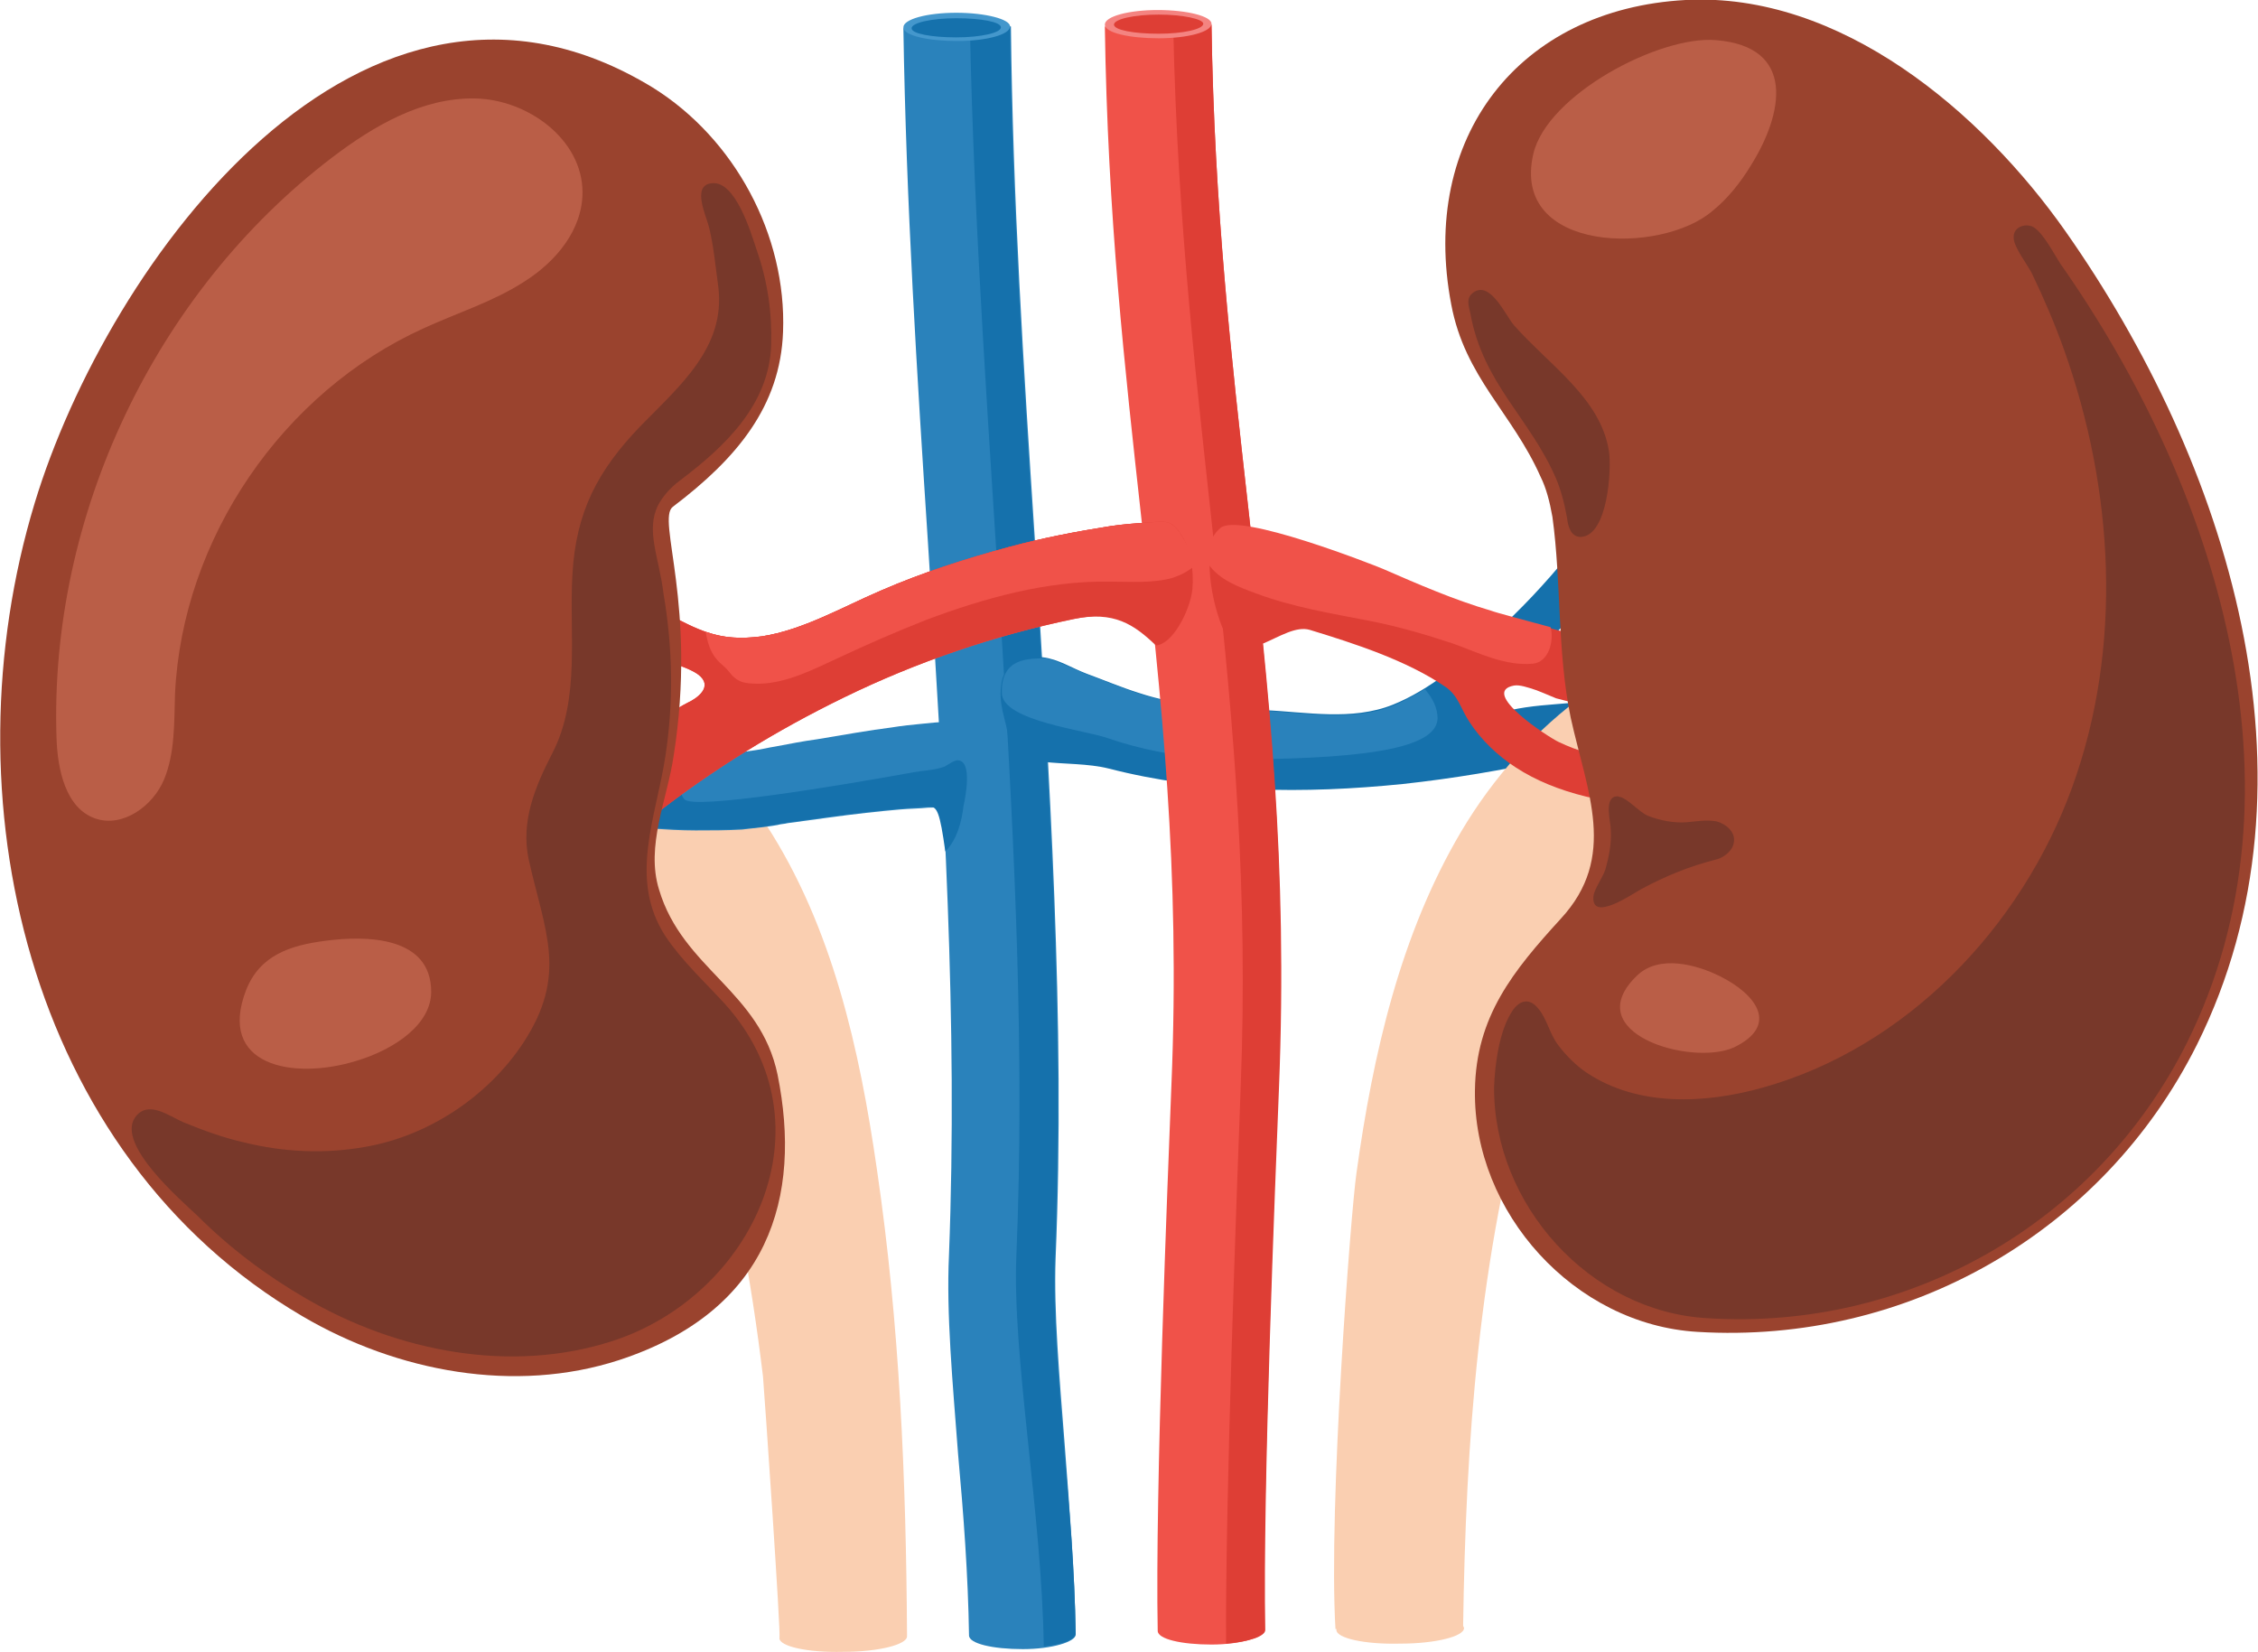 <?xml version="1.0" encoding="utf-8"?>
<!-- Generator: Adobe Illustrator 25.2.0, SVG Export Plug-In . SVG Version: 6.00 Build 0)  -->
<svg version="1.1" id="Layer_1" xmlns="http://www.w3.org/2000/svg" xmlns:xlink="http://www.w3.org/1999/xlink" x="0px" y="0px"
	 viewBox="0 0 247.7 181.2" style="enable-background:new 0 0 247.7 181.2;" xml:space="preserve">
<style type="text/css">
	.st0{fill:#FACFB1;}
	.st1{fill:#2A82BB;}
	.st2{fill:#1571AC;}
	.st3{fill:#F05249;}
	.st4{fill:#4497CC;}
	.st5{fill:#DE3E35;}
	.st6{fill:#9A432E;}
	.st7{fill:#78382A;}
	.st8{fill:#BA5E47;}
	.st9{fill:#F48481;}
</style>
<g>
	<g>
		<g>
			<path class="st0" d="M49.3,71c0.1-2.1,17.5,3.7,18.9,4.5C74.6,79.1,80,84.3,84,90.4c7.3,11.2,10.3,24.7,12.2,37.9
				c2.5,17,3.2,34,3.3,51.1c0,0-13.9,0.2-14,0.2c0.2,0-1.6-26.2-1.8-28.6c-1.3-10.8-3.3-21.6-6.2-32.1c-1.9-7.2-4.3-14.4-9-20.2
				c-2.8-3.5-6.5-6.4-10.6-7.9c-2.2-0.8-4.4-0.8-6.7-1.2c-2.2-0.4-2-0.3-2-2.6C49,81.7,49.2,76.3,49.3,71C49.3,71,49.3,71,49.3,71z"
				/>
		</g>
		<g>
			<path class="st1" d="M116.8,158.5c-0.6-7.6-1.2-14.7-1-20.4c1.1-26.2-0.7-53.2-2.3-79.3c-1.2-18.3-2.4-37.1-2.6-55.9L99.1,3.1
				c0.3,19.1,1.5,38.1,2.7,56.5c1.7,27,3.3,52.5,2.3,78.1c-0.3,6.4,0.4,13.9,1,21.8c0.6,6.6,1.1,13.3,1.2,19.9
				c0,0.9,2.6,1.5,5.9,1.5c3.2,0,5.8-0.8,5.8-1.6C117.9,172.3,117.3,165.3,116.8,158.5z"/>
		</g>
		<g>
			<g>
				<path class="st2" d="M118,179.2c-0.1-6.9-0.7-13.9-1.3-20.7c-0.6-7.6-1.2-14.7-1-20.4c1.1-26.2-0.7-53.2-2.3-79.3
					c-1.2-18.3-2.4-37.1-2.6-55.9L106.4,3c0.9,45.1,6.9,91.6,5.1,134.6c-0.5,11.1,2.8,28.5,3,43C116.6,180.4,118,179.8,118,179.2z"
					/>
			</g>
		</g>
		<g>
			<path class="st1" d="M55.6,83.3c0,0,0.2,0,0.6-0.1c0.1,0,0.2,0,0.3,0c0.1,0,0.3,0,0.4,0c0.3,0,0.6-0.1,1-0.1
				c1.5-0.1,3.5-0.2,6-0.2c2.4,0,5.2,0.1,8.1,0.1c2.9,0,5.9,0,8.7-0.4c0.7-0.1,1.4-0.2,2.1-0.3c0.8-0.1,1.5-0.3,2.2-0.4
				c1.6-0.3,3.1-0.6,4.6-0.8c3-0.5,5.8-1,8.2-1.3c1.2-0.2,2.3-0.3,3.3-0.4c1-0.1,1.9-0.2,2.6-0.2c0.4,0,0.7,0,1-0.1
				c0.3,0,0.5,0,0.7,0c0.4,0,0.6,0,0.6,0l0.1,9.4c0,0-0.2,0-0.5,0c-0.2,0-0.4,0-0.6,0c-0.2,0-0.5,0-0.9,0c-0.6,0-1.4,0.1-2.3,0.1
				c-0.9,0.1-2,0.1-3.1,0.2c-2.3,0.2-5,0.5-7.9,0.9c-1.4,0.2-2.9,0.4-4.4,0.6c-0.4,0.1-0.8,0.1-1.1,0.2l-0.6,0.1l-0.7,0.1
				c-0.9,0.1-1.8,0.2-2.6,0.3c-1.7,0.1-3.4,0.1-5.1,0.1c-1.6,0-3.2-0.1-4.7-0.2c-3-0.2-5.7-0.4-8-0.5c-2.3-0.1-4.2-0.1-5.5-0.1
				c-0.3,0-0.6,0-0.8,0c-0.1,0-0.2,0-0.3,0c-0.1,0-0.2,0-0.3,0c-0.4,0-0.6,0-0.6,0L55.6,83.3z"/>
		</g>
		<g>
			<g>
				<path class="st2" d="M75.1,87.7c-1.2-1.3,0.1-4.7-0.4-4.7c-0.9,0-1.8,0-2.7,0c-2.9,0-5.7-0.1-8.1-0.1c-2.4,0-4.5,0.1-6,0.2
					c-0.4,0-0.7,0.1-1,0.1c-0.1,0-0.3,0-0.4,0c-0.1,0-0.2,0-0.3,0c-0.4,0-0.6,0.1-0.6,0.1l0.6,6.9c0,0,0.2,0,0.6,0
					c0.1,0,0.2,0,0.3,0c0.1,0,0.2,0,0.3,0c0.2,0,0.5,0,0.8,0c1.3,0,3.2,0,5.5,0.1c2.3,0.1,5,0.3,8,0.5c1.5,0.1,3.1,0.2,4.7,0.2
					c1.6,0,3.3,0,5.1-0.1c0.9-0.1,1.7-0.1,2.6-0.3l0.7-0.1l0.6-0.1c0.4-0.1,0.8-0.1,1.1-0.2c1.5-0.2,3-0.4,4.4-0.6
					c2.9-0.4,5.6-0.7,7.9-0.9c1.1-0.1,2.2-0.2,3.1-0.2c0.9-0.1,1.2,0.6,1.8,4.9c1.3-1.3,1.8-3.3,2-5c0.2-0.9,1-4.9-0.6-5
					c-0.5,0-1.1,0.5-1.5,0.7c-1.1,0.4-2.2,0.4-3.3,0.6C91.5,86.3,76.2,88.8,75.1,87.7z"/>
			</g>
		</g>
		<g>
			<path class="st2" d="M175.3,77.2c-0.9-0.4-1.9-0.2-2.9-0.1c-2.2,0.2-4.5,0.3-6.7,0.8c-0.9,0.2-5.2,1.1-3.8-1.1
				c0.9-1.3,2.9-1.9,4.1-2.9c2.4-2.1,4.6-4.3,6.8-6.7c3.8-4.2,7.3-8.8,10.1-13.8l-4.1-2.3c-3.6,6.4-9.2,13.3-15,18.5
				c-3.2,2.9-7,6.1-11,7.7c-4.5,1.8-9.5,0.8-14.1,0.6c-4.7-0.2-9.3-0.4-13.8-1.9c-1.9-0.6-3.8-1.4-5.7-2.1c-1.6-0.6-3.1-1.6-4.8-1.8
				c-1.8-0.2-4.2,0.9-4.5,2.6c-0.5,2.6,0.5,4.2,0.7,6.2c0.2,3.7,6.6,2.3,11,3.4c10.5,2.7,21.5,2.8,32.3,1.7
				c5.5-0.6,10.9-1.5,16.3-2.7c1.7-0.4,4.6-0.5,5.9-1.9c1.1-1.1,1-3.2-0.3-4.1C175.5,77.3,175.4,77.2,175.3,77.2z"/>
		</g>
		<g>
			<g>
				<path class="st1" d="M157.7,78.8c0-1.2-0.6-2.3-1.4-3.2c-1.1,0.7-2.3,1.3-3.4,1.8c-4.5,1.8-9.5,0.8-14.1,0.6
					c-4.7-0.2-9.3-0.4-13.8-1.9c-1.9-0.6-3.8-1.4-5.7-2.1c-0.9-0.3-3.8-1.8-4.8-1.8c-1.4,0.1-4.7-0.2-4.6,3.8c0,3.1,9.3,4.1,11.7,5
					c3.5,1.2,7.2,1.9,10.9,2.2c1.3,0.1,2.6,0.1,3.9,0.1C151.3,83.2,157.6,81.8,157.7,78.8z"/>
			</g>
		</g>
		<g>
			<path class="st0" d="M194.4,87c-0.1,0.1-0.3,0.3-0.5,0.4c-1.4,1-4.7,1.1-6.4,1.9c-4.2,2-7.9,5.2-10.7,8.9
				c-4.4,5.8-6.9,12.8-8.9,19.8c-5.7,19.9-7.1,40-7.4,60.5c0,0-14,0.2-14,0.2c-0.8-13.4,1.7-45.9,2.3-50c1.8-13,4.8-26.2,11.5-37.5
				c3.5-5.9,8.2-11.2,13.8-15.2c1.3-0.9,18.3-9.4,18.6-7.2c0.6,5.2,1.3,10.4,1.9,15.5C194.8,85.8,195.1,86.4,194.4,87z"/>
		</g>
		<g>
			<path class="st3" d="M136.9,55.4c-1.8-16-3.7-32.6-4-52.7l-11.7,0.2c0.3,20.8,2.2,37.6,4,53.9c2.2,19.8,4.3,38.5,3.3,62.3
				c-0.4,10.2-1.8,44.6-1.5,59.8c0,0.9,2.6,1.5,5.9,1.5c3.2,0,5.8-0.8,5.8-1.6c0,0,0,0,0,0c-0.2-14.7,1.1-48.9,1.5-59.2
				C141.3,94.7,139.1,75.6,136.9,55.4z"/>
		</g>
		<g>
			<path class="st4" d="M110.8,2.9c0,0.9-2.6,1.6-5.8,1.6c-3.2,0-5.9-0.6-5.9-1.5c0-0.9,2.6-1.6,5.8-1.6
				C108.1,1.4,110.8,2.1,110.8,2.9z"/>
		</g>
		<g>
			<path class="st2" d="M109.8,3c0,0.6-2.2,1.1-4.9,1.1c-2.7,0-4.9-0.4-4.9-1c0-0.6,2.2-1.1,4.9-1.1C107.6,2,109.8,2.4,109.8,3z"/>
		</g>
		<g>
			<path class="st3" d="M129.4,58.4c-1-1.4-1.6-1.2-3.3-1.1c-1.4,0.1-2.8,0.2-4.2,0.4c-3.8,0.6-7.5,1.3-11.2,2.3
				c-4.8,1.3-9.5,2.8-14.1,4.8c-4.2,1.8-8.5,4.3-13,5c-3.1,0.4-5.2,0.1-8.1-1.3c-5-2.4-9.9-6-13.2-10.5l-3.8,2.7
				c3.1,4.3,8.3,8.7,14,11.5c1.2,0.6,3,1,4.1,1.8c1.7,1.3-0.1,2.6-1.2,3.1c-2.5,1.3-4.6,3.2-6.9,4.9c-3,2.2-5.8,4.6-8.8,6.7
				c1.3,1.7,2.6,3.4,4,5.1c1.4,1.6,2,0.8,3.4-0.5c1.5-1.3,3.1-2.6,4.7-3.9c6.4-5,13.4-9.3,20.8-12.9c8-3.9,16.5-6.8,25.2-8.6
				c4.4-0.9,6.2,0.2,8.7,0c1.8-0.1,3.4-1.3,4.3-3.2C131.6,62.8,130.6,60,129.4,58.4C129.4,58.4,129.4,58.4,129.4,58.4z"/>
		</g>
		<g>
			<path class="st5" d="M129.4,58.4c-1-1.4-1.6-1.2-3.3-1.1c-1.4,0.1-2.8,0.2-4.2,0.4c-3.8,0.6-7.5,1.3-11.2,2.3
				c-4.8,1.3-9.5,2.8-14.1,4.8c-4.2,1.8-8.5,4.3-13,5c-3.1,0.4-5.2,0.1-8.1-1.3c-5-2.4-9.9-6-13.2-10.5l-3.8,2.7
				c3.1,4.3,8.3,8.7,14,11.5c1.2,0.6,3,1,4.1,1.8c1.7,1.3-0.1,2.6-1.2,3.1c-2.5,1.3-4.6,3.2-6.9,4.9c-3,2.2-5.8,4.6-8.8,6.7
				c1.3,1.7,2.6,3.4,4,5.1c1.4,1.6,2,0.8,3.4-0.5c1.5-1.3,3.1-2.6,4.7-3.9c6.4-5,13.4-9.3,20.8-12.9c8-3.9,16.5-6.8,25.2-8.6
				c4.4-0.9,6.6,0.6,9,2.9c1.8-0.1,3.7-3.7,4-6.1C131,62.6,130.6,60,129.4,58.4C129.4,58.4,129.4,58.4,129.4,58.4z"/>
		</g>
		<g>
			<g>
				<path class="st3" d="M129.4,58.4c-1-1.4-1.6-1.2-3.3-1.1c-1.4,0.1-2.8,0.2-4.2,0.4c-3.8,0.6-7.5,1.3-11.2,2.3
					c-4.8,1.3-9.5,2.8-14.1,4.8c-4.2,1.8-8.5,4.3-13,5c-2.4,0.3-4.2,0.2-6.2-0.5c0.2,1.1,0.5,2.2,1.2,3c0.4,0.5,0.9,0.8,1.3,1.3
					c1,1.3,1.7,1.4,3.5,1.4c3-0.1,5.9-1.6,8.5-2.8c3.2-1.5,6.4-2.9,9.7-4.2c6.4-2.4,13.2-4.3,20.1-4.2c2.3,0,4.7,0.2,6.9-0.4
					c0.9-0.3,1.7-0.7,2.4-1.3C130.7,60.7,130.1,59.4,129.4,58.4C129.4,58.4,129.4,58.4,129.4,58.4z"/>
			</g>
		</g>
		<g>
			<g>
				<path class="st5" d="M140.3,119.4c1-24.7-1.1-43.8-3.4-64c-1.8-16-3.7-32.6-4-52.7l-4.2,0.1c0.9,44.3,9.1,73.3,7.4,116.5
					c-0.4,10.7-1.7,45.2-1.6,61c2.5-0.2,4.3-0.8,4.3-1.5c0,0,0,0,0,0C138.5,163.8,139.9,129.6,140.3,119.4z"/>
			</g>
		</g>
		<g>
			<path class="st5" d="M168.5,75.7c0.8,0.3,1.7,0.7,2.2,0.9c4.8,1.3,9.6,2.1,14.5,3c0,0,1.4-6.8,1.4-6.8c-0.1,0.6-21.4-5.2-23-5.6
				c-4.1-1.2-8-2.9-11.9-4.6c-1.2-0.5-15.7-6.2-17.8-4.5c-2.2,1.8-1,8.2,0.4,11.2c2.1,4.5,6.4-1.1,9.4-0.2
				c4.9,1.5,10.5,3.3,14.8,6.2c1.5,1,1.7,2.4,2.7,3.9c1.3,2,3.1,3.7,5.1,5c4.3,2.8,10.2,4.2,18.1,4.5l0.2-4.7
				c-4.6-0.1-9.4-0.6-13.6-2.6c-1.1-0.5-8.8-5.5-4.9-6.2C166.7,75.1,167.6,75.4,168.5,75.7z"/>
		</g>
		<g>
			<g>
				<path class="st6" d="M73.8,55.6c7-5.3,11.8-11,12.1-19.2c0.4-10.6-5.3-21.2-14.3-26.8C39.8-9.8,11.8,28.8,3.8,55.2
					c-9.7,32-1,71.4,29.4,89.2c10.4,6.1,23.3,8.5,34.7,4.8c16.5-5.4,20.1-17.9,17.4-31.3c-1.9-9.2-10.4-11.6-13-20.3
					c-1.5-4.8,0.9-9.9,1.6-14.7C76.5,66.4,72,57,73.8,55.6z"/>
			</g>
			<g>
				<g>
					<path class="st7" d="M72.2,55.4c0.5-0.9,1.2-1.8,2.4-2.7c4.9-3.7,9.8-8.3,10-14.9c0.1-3.5-0.4-7-1.6-10.4
						c-0.6-1.8-2.3-7.6-4.9-7.3c-2.3,0.2-0.6,3.6-0.3,4.9c0.5,2.1,0.7,4.3,1,6.5c0.8,6.6-4.2,10.8-8.6,15.3c-4.7,4.9-7,9.4-7.4,16.1
						c-0.4,6.5,0.9,13.7-2.2,19.7c-1.9,3.7-3.5,7.5-2.6,11.7c1.8,8,4.3,12.6-0.6,20.1c-3.9,5.9-10.4,10.2-17.3,11.4
						c-4.4,0.8-9,0.6-13.4-0.5c-2.2-0.5-4.4-1.3-6.6-2.2c-1.6-0.7-3.9-2.5-5.3-0.5c-2,3,5,9,6.9,10.8c3.5,3.5,7.5,6.5,11.8,9
						c10.1,5.9,22.6,8.3,33.7,4.7c15.4-5,24.3-23.7,12.3-37c-2.2-2.4-4.7-4.7-6.5-7.4c-4.1-6.3-1-13.1,0-19.8
						c0.9-5.9,0.8-11.8-0.2-17.7C72.3,61.1,70.8,58.2,72.2,55.4z"/>
				</g>
			</g>
			<g>
				<path class="st8" d="M63.9,21.1c0-5.8-6-10.2-11.8-10.3c-5.8-0.1-11.1,3-15.7,6.5C17,32.1,5.4,56.6,6.2,80.9
					c0.1,3.5,1,7.8,4.3,8.9c3,1,6.3-1.4,7.5-4.3c1.2-2.9,1.1-6.2,1.2-9.4C20,59.1,31,43,46.5,36c3.7-1.7,7.6-2.9,11-5.1
					C61,28.7,63.9,25.2,63.9,21.1z"/>
			</g>
			<g>
				<path class="st8" d="M39,116.4c4.4-1.3,8.3-4.1,8.3-7.6c0-6.1-7.1-6.2-11.6-5.6c-3.9,0.5-7.2,1.6-8.7,5.4
					C23.8,116.9,32.1,118.5,39,116.4z"/>
			</g>
			<g>
				<g>
					<path class="st6" d="M169,52.3c-3.1-7-8.3-10.9-9.8-18.9C155.7,15.1,166.6,1,184.9,0c17-0.9,32.5,12.3,41.7,25.4
						c17.7,25.2,28.9,60.1,14.4,89.2c-10.3,20.6-31.8,32.9-54.8,31.5c-13.5-0.8-24.6-13.1-24.4-26.5c0.1-8.1,4.2-13.1,9.4-18.8
						c6.3-6.8,2.9-13.9,1.1-22.1c-1.5-7.3-1-14.7-2-22C170,55,169.6,53.5,169,52.3z"/>
				</g>
				<g>
					<g>
						<path class="st7" d="M176.5,49.5c-0.9-5.8-6.5-9.4-10.4-13.8c-0.9-1-2.6-5-4.5-3.6c-0.8,0.6-0.5,1.4-0.3,2.3
							c1.4,7.7,6.5,11.4,9.4,18.1c0.5,1.2,0.9,2.6,1.2,4.3c0.1,0.9,0.4,2.1,1.5,2.1C176.4,58.8,176.8,51.4,176.5,49.5z"/>
					</g>
					<g>
						<path class="st7" d="M226,28.9c-0.7-1.1-1.8-3.2-2.8-3.9c-0.8-0.6-2.4-0.2-2.3,1.1c0,1,1.5,2.9,2,3.9c1.3,2.7,2.5,5.5,3.5,8.3
							c5.5,15.4,6.5,32.7,0.9,48.1c-5.6,15.4-18.2,28.5-33.9,32.9c-6.4,1.8-13.7,2.1-19.3-1.6c-1.2-0.8-2.3-1.9-3.2-3.1
							c-0.9-1.2-1.2-2.8-2.1-3.9c-1-1.3-2.1-1-2.9,0.2c-1.4,2.1-1.9,5.7-2,8.3c-0.1,12.9,10.5,24.7,23.4,25.4
							c22,1.4,42.7-10.4,52.6-30.2C253.8,86.5,243,53.1,226,28.9z"/>
					</g>
					<g>
						<path class="st7" d="M177.1,87.4c-1.1,0.4-0.4,2.8-0.4,3.6c0.1,1.5-0.2,3-0.6,4.4c-0.3,0.9-1.2,2.1-1.3,2.9
							c-0.3,3,4.5-0.4,5.3-0.8c2.6-1.4,5.3-2.5,8.1-3.2c0.9-0.2,1.9-1,2-1.9c0.2-1.1-0.8-2-1.9-2.3c-1.1-0.2-2.2,0-3.3,0.1
							c-1.4,0.1-2.9-0.2-4.2-0.7c-1-0.4-2.3-2-3.2-2.1C177.4,87.3,177.2,87.4,177.1,87.4z"/>
					</g>
				</g>
				<g>
					<path class="st8" d="M192.1,18.1c3.5-5.6,5-13-3.9-13.7c-6.2-0.5-18.5,6-20,12.5c-2.5,10.9,14.1,11.1,19.7,6.2
						C189.4,21.9,190.9,20.1,192.1,18.1z"/>
				</g>
				<g>
					<path class="st8" d="M188.7,107.1c-2.6-1.3-6.7-2.4-9.1-0.1c-6.6,6.3,5.9,10,10.6,7.9C195.2,112.5,192.7,109.1,188.7,107.1z"/>
				</g>
			</g>
		</g>
		<g>
			<g>
				<path class="st3" d="M137.8,65.1c4,1.5,8.3,2.2,12.4,3c3.1,0.6,6.2,1.5,9.2,2.5c2.8,1,5.7,2.5,8.8,2.2c1.7-0.2,2.3-2.5,1.9-4
					c-3.3-0.9-6-1.6-6.5-1.8c-4.1-1.2-8-2.9-11.9-4.6c-1.2-0.5-15.7-6.2-17.8-4.5c-1.2,1-1.4,2.4-1.4,3.9
					C133.7,63.6,135.9,64.4,137.8,65.1z"/>
			</g>
		</g>
		<g>
			<path class="st9" d="M132.9,2.6c0,0.9-2.6,1.6-5.8,1.6s-5.9-0.6-5.9-1.5c0-0.9,2.6-1.6,5.8-1.6C130.3,1.1,132.9,1.8,132.9,2.6z"
				/>
		</g>
		<g>
			<path class="st5" d="M132,2.6c0,0.6-2.2,1.1-4.9,1.1c-2.7,0-4.9-0.4-4.9-1c0-0.6,2.2-1.1,4.9-1.1S132,2.1,132,2.6z"/>
		</g>
	</g>
	<g>
		<path class="st0" d="M99.5,179.5c0,0.9-3.1,1.7-7,1.7c-3.9,0.1-7-0.6-7-1.5c0-0.9,3.1-1.7,7-1.7C96.3,177.9,99.5,178.6,99.5,179.5
			z"/>
	</g>
	<g>
		<path class="st0" d="M160.6,178.6c0,0.9-3.1,1.7-7,1.7c-3.9,0.1-7-0.6-7-1.5c0-0.9,3.1-1.7,7-1.7
			C157.4,177,160.5,177.7,160.6,178.6z"/>
	</g>
</g>
</svg>
